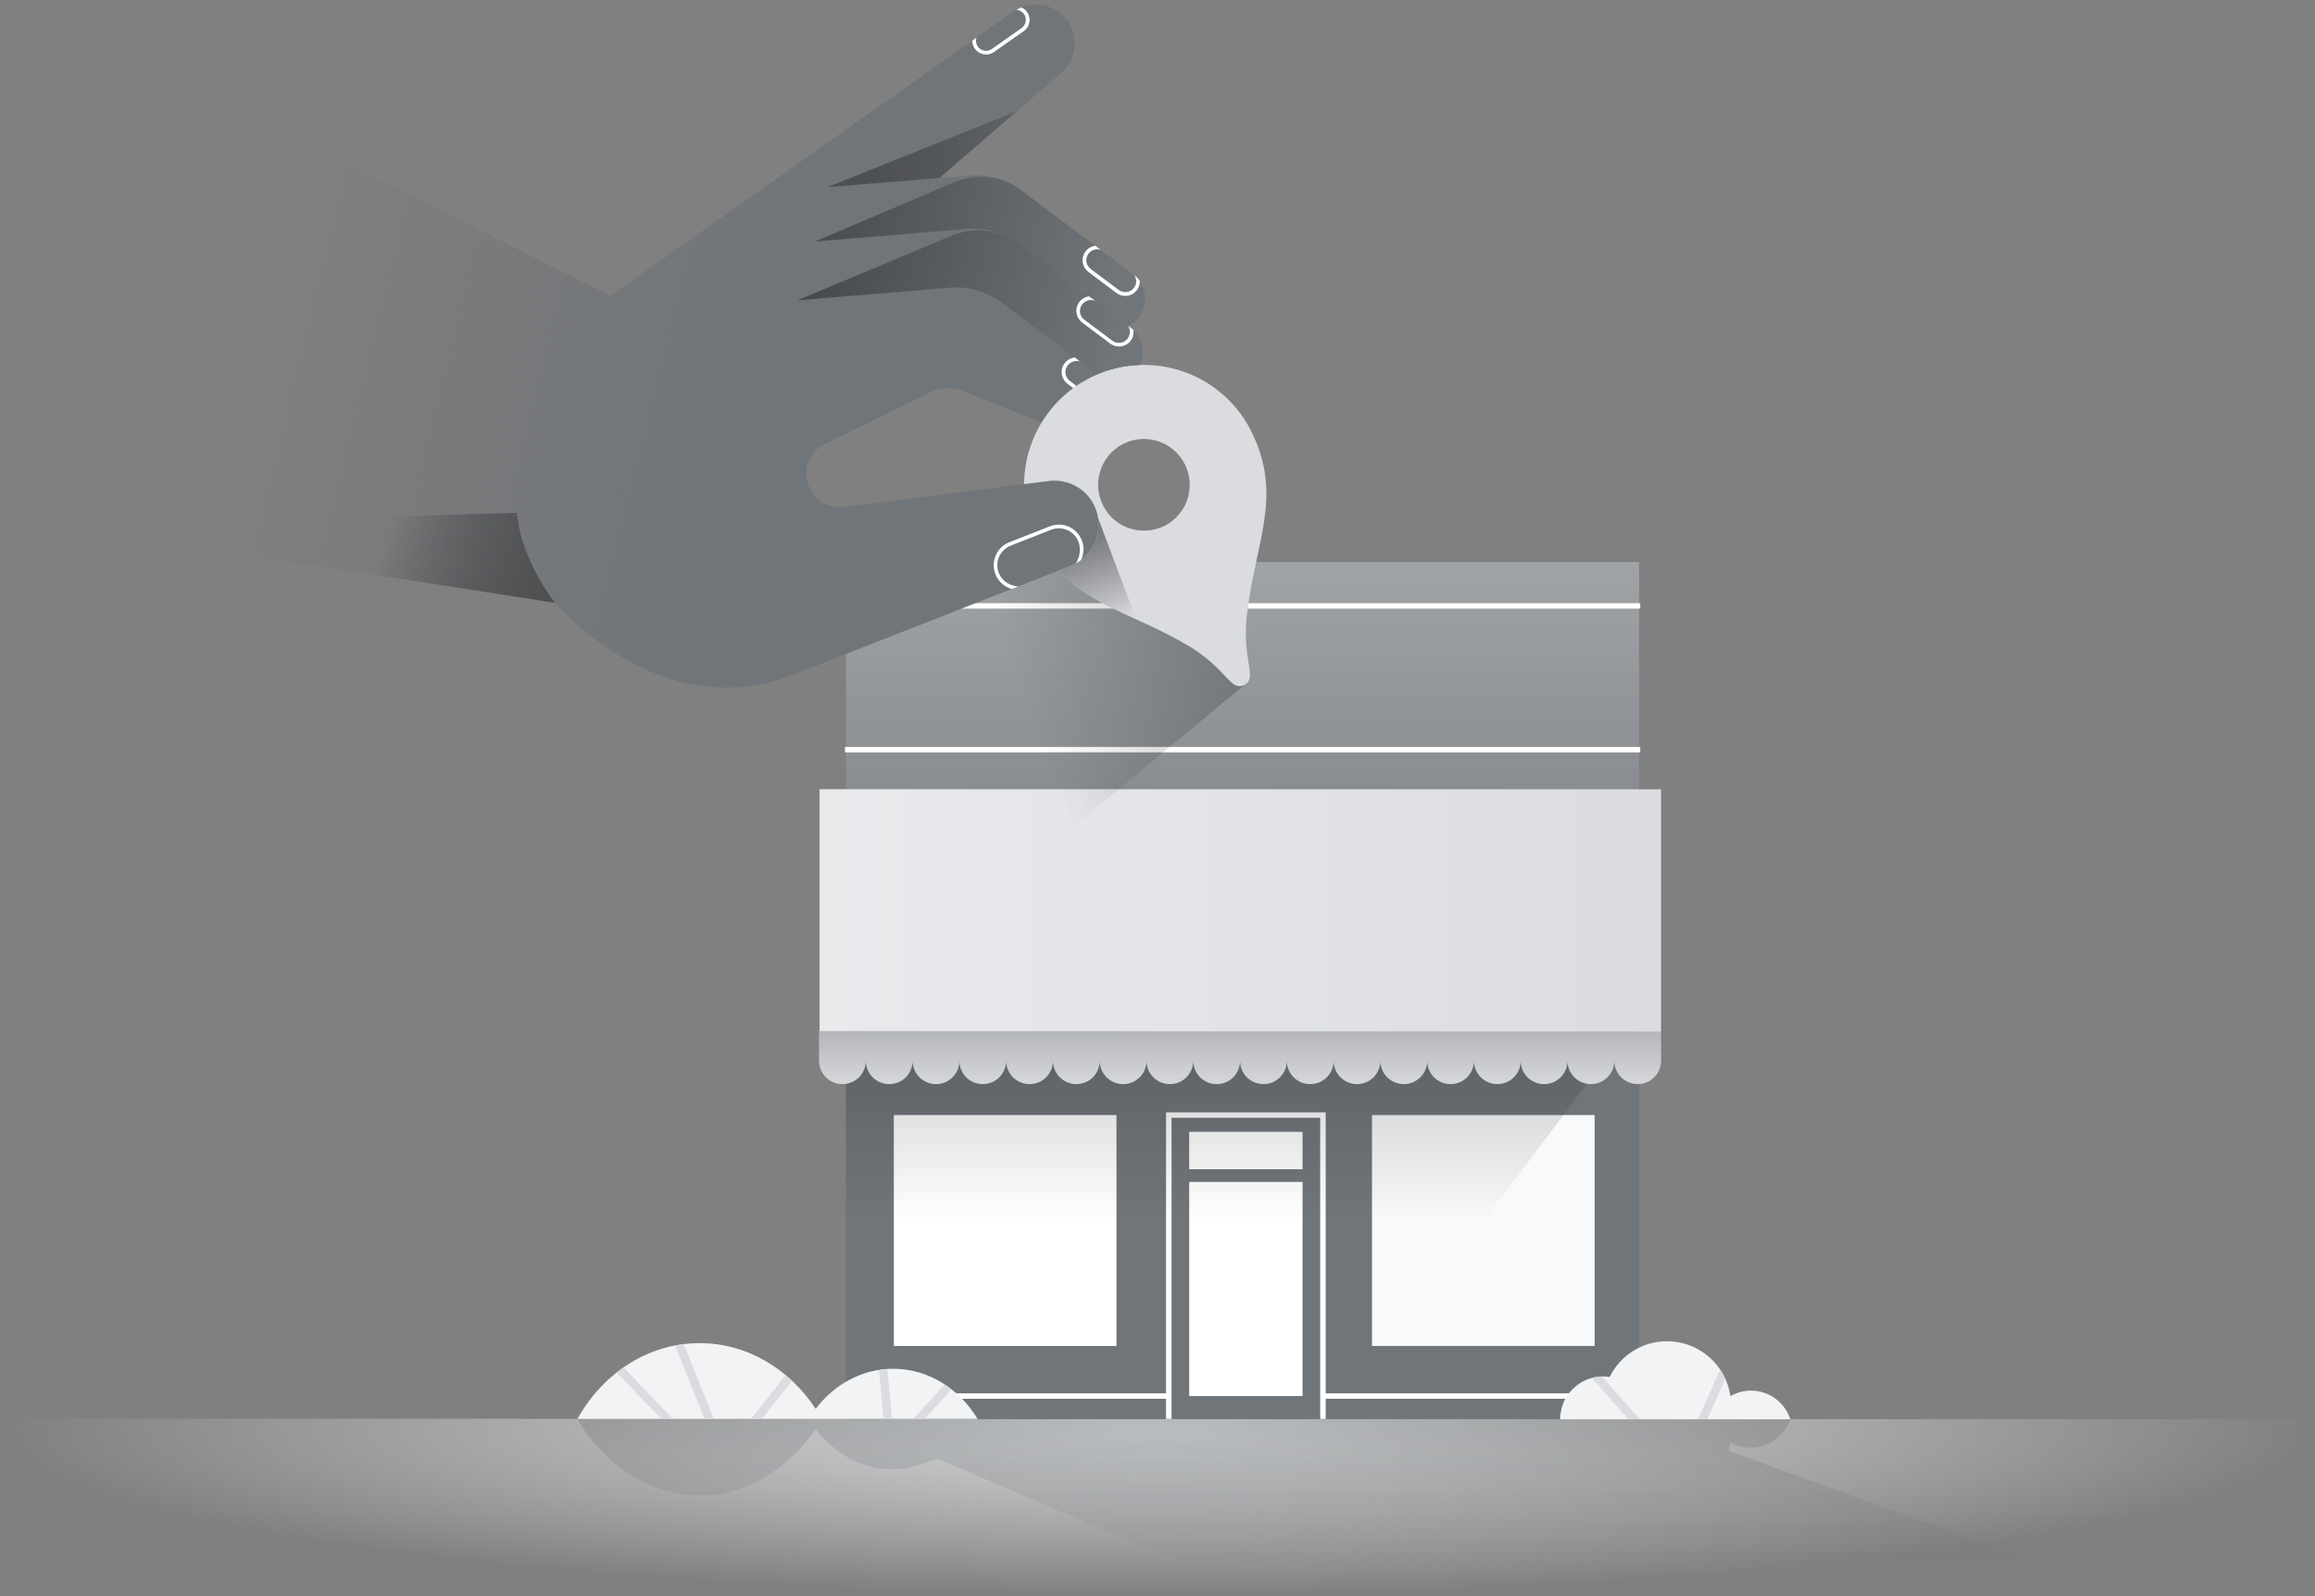 <?xml version="1.0" encoding="utf-8"?>
<!-- Generator: Adobe Illustrator 24.3.0, SVG Export Plug-In . SVG Version: 6.00 Build 0)  -->
<svg version="1.1" id="Layer_1" xmlns="http://www.w3.org/2000/svg" xmlns:xlink="http://www.w3.org/1999/xlink" x="0px" y="0px"
	 width="290px" height="200px" viewBox="0 0 290 200" enable-background="new 0 0 290 200" xml:space="preserve">
<rect x="0" y="0" width="290" height="200" fill="#808080" stroke="none"/>
<radialGradient id="SVGID_1_" cx="145.3" cy="277.306" r="144.9" gradientTransform="matrix(1 0 0 -0.144 -0.018 218.966)" gradientUnits="userSpaceOnUse">
	<stop  offset="0" style="stop-color:#E6EBF0;stop-opacity:0.8"/>
	<stop  offset="1" style="stop-color:#FFFFFF;stop-opacity:0"/>
</radialGradient>
<path fill="url(#SVGID_1_)" d="M0,177.76l0.02,22.33l289.96,0.05l0.02-22.3L0,177.76z"/>
<polygon fill="#70757A" points="105.98,70.42 105.95,177.8 205.35,177.8 205.35,70.42 "/>
<linearGradient id="SVGID_2_" gradientUnits="userSpaceOnUse" x1="155.66" y1="-24.953" x2="155.66" y2="45.531" gradientTransform="matrix(1 0 0 1 0 84)">
	<stop  offset="0" style="stop-color:#FFFFFF"/>
	<stop  offset="1" style="stop-color:#FFFFFF;stop-opacity:0"/>
</linearGradient>
<rect x="105.98" y="70.42" opacity="0.4" fill="url(#SVGID_2_)" enable-background="new    " width="99.36" height="107.38"/>
<polygon fill="#FFFFFF" points="166.07,174.59 166.07,139.38 146.07,139.38 146.07,174.59 105.82,174.59 105.82,175.27 
	146.07,175.27 146.07,177.8 146.76,177.8 146.76,140.06 165.38,140.06 165.38,177.8 166.07,177.8 166.07,175.27 205.47,175.27 
	205.47,174.59 "/>
<g>
	<rect x="105.85" y="93.59" fill="#FFFFFF" width="99.62" height="0.68"/>
</g>
<rect x="105.85" y="75.58" fill="#FFFFFF" width="99.62" height="0.68"/>
<rect x="111.97" y="139.72" fill="#FFFFFF" width="27.89" height="28.93"/>
<rect x="171.87" y="139.72" fill="#F8F9FA" width="27.89" height="28.93"/>
<rect x="148.97" y="148.1" fill="#FFFFFF" width="14.2" height="26.83"/>
<rect x="148.97" y="141.82" fill="#FFFFFF" width="14.2" height="4.69"/>
<linearGradient id="SVGID_3_" gradientUnits="userSpaceOnUse" x1="169.65" y1="75.159" x2="169.65" y2="112.336" gradientTransform="matrix(1 0 0 1 0 84)">
	<stop  offset="0" style="stop-color:#202124"/>
	<stop  offset="1" style="stop-color:#202124;stop-opacity:0"/>
</linearGradient>
<path opacity="0.3" fill="url(#SVGID_3_)" enable-background="new    " d="M102.18,179.07c0,0-5.26,8.3-14.25,8.3
	c-10.74,0-15.61-9.58-15.61-9.58l151.95,0.02c-1.06,3.18-4.77,4.53-7.5,2.89l-0.24,1.1l50.45,18.34H158.09l-40.75-17.41
	C107.8,187.26,102.18,179.07,102.18,179.07z"/>
<linearGradient id="SVGID_4_" gradientUnits="userSpaceOnUse" x1="155.65" y1="-29.712" x2="155.65" y2="68.856" gradientTransform="matrix(1 0 0 1 0 84)">
	<stop  offset="0" style="stop-color:#202124"/>
	<stop  offset="1" style="stop-color:#202124;stop-opacity:0"/>
</linearGradient>
<polygon fill="url(#SVGID_4_)" points="205.35,127.12 173.53,169.35 105.95,169.04 105.95,121.79 205.32,121.79 "/>
<path fill="#F1F3F4" d="M122.47,177.8c-2.3-3.79-6.18-6.29-10.58-6.29c-3.89,0-7.37,1.95-9.71,5.02c-3.29-4.99-8.58-8.23-14.54-8.23
	c-6.46,0-12.12,3.79-15.31,9.5L122.47,177.8L122.47,177.8z"/>
<path fill="#DADCE0" d="M89.42,177.8l-3.77-9.37c-0.37,0.04-0.72,0.1-1.08,0.17l3.7,9.2H89.42L89.42,177.8z"/>
<path fill="#DADCE0" d="M84.31,177.8l-6.2-6.45c-0.3,0.2-0.57,0.42-0.86,0.63l5.58,5.81L84.31,177.8L84.31,177.8z"/>
<path fill="#DADCE0" d="M95.44,177.8l3.77-4.79c-0.26-0.24-0.52-0.48-0.8-0.7l-4.33,5.49L95.44,177.8L95.44,177.8z"/>
<path fill="#DADCE0" d="M111.74,177.8l-0.57-6.24c-0.36,0.03-0.71,0.05-1.06,0.11l0.57,6.13H111.74L111.74,177.8z"/>
<path fill="#DADCE0" d="M115.83,177.8l3.37-3.7c-0.28-0.22-0.57-0.43-0.87-0.62l-3.95,4.33L115.83,177.8L115.83,177.8z"/>
<path fill="#F1F3F4" d="M219.35,174.25c-0.94,0-1.83,0.25-2.58,0.7c-0.55-3.89-3.89-6.89-7.94-6.89c-3.16,0-5.89,1.83-7.19,4.48
	c-0.27-0.04-0.55-0.07-0.83-0.07c-2.96,0-5.37,2.41-5.37,5.37H201h5.17h8.25h2.23h7.62C223.6,175.75,221.65,174.25,219.35,174.25z"
	/>
<path fill="#DADCE0" d="M199.41,172.65c1.19,1.34,3.05,3.46,4.57,5.18h1.42c-0.98-1.11-3.18-3.61-4.73-5.36
	C200.24,172.48,199.81,172.54,199.41,172.65z"/>
<path fill="#DADCE0" d="M215.49,171.61l-2.78,6.22h1.16l2.26-5.05C215.96,172.37,215.74,171.98,215.49,171.61z"/>
<rect x="102.67" y="98.9" fill="#DADCE0" width="105.41" height="30.33"/>
<linearGradient id="SVGID_5_" gradientUnits="userSpaceOnUse" x1="102.67" y1="85.935" x2="208.08" y2="85.935" gradientTransform="matrix(1 0 0 -1 0 200)">
	<stop  offset="0" style="stop-color:#FFFFFF"/>
	<stop  offset="0.933" style="stop-color:#FFFFFF;stop-opacity:0.067"/>
	<stop  offset="1" style="stop-color:#FFFFFF;stop-opacity:0"/>
</linearGradient>
<rect x="102.67" y="98.9" opacity="0.4" fill="url(#SVGID_5_)" enable-background="new    " width="105.41" height="30.33"/>
<path fill="#DADCE0" d="M208.08,129.21v3.72c0,1.61-1.31,2.91-2.93,2.91l0,0c-1.62,0-2.93-1.3-2.93-2.91v-0.01
	c0,1.62-1.3,2.92-2.92,2.92h-0.02c-1.62,0-2.92-1.3-2.92-2.92c0,1.62-1.3,2.92-2.92,2.92h-0.02c-1.62,0-2.92-1.3-2.92-2.92
	c0,1.62-1.3,2.92-2.92,2.92h-0.02c-1.62,0-2.92-1.3-2.92-2.92c0,1.62-1.3,2.92-2.92,2.92h-0.02c-1.62,0-2.92-1.3-2.92-2.92
	c0,1.62-1.3,2.92-2.92,2.92h-0.02c-1.62,0-2.92-1.3-2.92-2.92c0,1.62-1.3,2.92-2.92,2.92h-0.02c-1.62,0-2.92-1.3-2.92-2.92
	c0,1.62-1.3,2.92-2.92,2.92h-0.02c-1.62,0-2.92-1.3-2.92-2.92c0,1.62-1.3,2.92-2.92,2.92h-0.02c-1.62,0-2.92-1.3-2.92-2.92
	c0,1.62-1.3,2.92-2.92,2.92h-0.02c-1.62,0-2.92-1.3-2.92-2.92c0,1.62-1.3,2.92-2.92,2.92h-0.02c-1.62,0-2.92-1.3-2.92-2.92
	c0,1.62-1.3,2.92-2.92,2.92h-0.02c-1.62,0-2.92-1.3-2.92-2.92c0,1.62-1.3,2.92-2.92,2.92h-0.02c-1.62,0-2.92-1.3-2.92-2.92
	c0,1.62-1.3,2.92-2.92,2.92h-0.02c-1.62,0-2.92-1.3-2.92-2.92c0,1.62-1.3,2.92-2.92,2.92h-0.02c-1.62,0-2.92-1.3-2.92-2.92
	c0,1.62-1.3,2.92-2.92,2.92h-0.02c-1.62,0-2.92-1.3-2.92-2.92c0,1.62-1.3,2.92-2.92,2.92h-0.02c-1.62,0-2.92-1.3-2.92-2.92
	c0,1.62-1.3,2.92-2.92,2.92h-0.02c-1.62,0-2.92-1.3-2.92-2.92v-3.76L208.08,129.21z"/>
<linearGradient id="SVGID_6_" gradientUnits="userSpaceOnUse" x1="155.34" y1="15.352" x2="155.34" y2="52.773" gradientTransform="matrix(1 0 0 1 0 84)">
	<stop  offset="0" style="stop-color:#202124"/>
	<stop  offset="1" style="stop-color:#202124;stop-opacity:0"/>
</linearGradient>
<path fill="url(#SVGID_6_)" d="M208.08,129.26v3.72c0,1.61-1.31,2.91-2.93,2.91l0,0c-1.62,0-2.93-1.3-2.93-2.91v-0.01
	c0,1.62-1.3,2.92-2.92,2.92h-0.02c-1.62,0-2.92-1.3-2.92-2.92c0,1.62-1.3,2.92-2.92,2.92h-0.02c-1.62,0-2.92-1.3-2.92-2.92
	c0,1.62-1.3,2.92-2.92,2.92h-0.02c-1.62,0-2.92-1.3-2.92-2.92c0,1.62-1.3,2.92-2.92,2.92h-0.02c-1.62,0-2.92-1.3-2.92-2.92
	c0,1.62-1.3,2.92-2.92,2.92h-0.02c-1.62,0-2.92-1.3-2.92-2.92c0,1.62-1.3,2.92-2.92,2.92h-0.02c-1.62,0-2.92-1.3-2.92-2.92
	c0,1.62-1.3,2.92-2.92,2.92h-0.02c-1.62,0-2.92-1.3-2.92-2.92c0,1.62-1.3,2.92-2.92,2.92h-0.02c-1.62,0-2.92-1.3-2.92-2.92
	c0,1.62-1.3,2.92-2.92,2.92h-0.02c-1.62,0-2.92-1.3-2.92-2.92c0,1.62-1.3,2.92-2.92,2.92h-0.02c-1.62,0-2.92-1.3-2.92-2.92
	c0,1.62-1.3,2.92-2.92,2.92h-0.02c-1.62,0-2.92-1.3-2.92-2.92c0,1.62-1.3,2.92-2.92,2.92h-0.02c-1.62,0-2.92-1.3-2.92-2.92
	c0,1.62-1.3,2.92-2.92,2.92h-0.02c-1.62,0-2.92-1.3-2.92-2.92c0,1.62-1.3,2.92-2.92,2.92h-0.02c-1.62,0-2.92-1.3-2.92-2.92
	c0,1.62-1.3,2.92-2.92,2.92h-0.02c-1.62,0-2.92-1.3-2.92-2.92c0,1.62-1.3,2.92-2.92,2.92h-0.02c-1.62,0-2.92-1.3-2.92-2.92
	c0,1.62-1.3,2.92-2.92,2.92h-0.02c-1.62,0-2.92-1.3-2.92-2.92v-3.76L208.08,129.26z"/>
<linearGradient id="SVGID_7_" gradientUnits="userSpaceOnUse" x1="221.13" y1="144.929" x2="128.4" y2="111.678" gradientTransform="matrix(1 0 0 -1 0 200)">
	<stop  offset="0" style="stop-color:#202124"/>
	<stop  offset="1" style="stop-color:#202124;stop-opacity:0"/>
</linearGradient>
<polygon fill="url(#SVGID_7_)" points="155.95,85.77 131.26,106.22 107.1,89.49 133.22,67.67 "/>
<path fill="#DADCE0" d="M152.1,48.57L152.1,48.57c-3.19-2.3-7.21-3.29-11.16-2.66l0,0l0,0l0,0l0,0c-1.48,0.24-2.95,0.7-4.35,1.4
	c-4.13,2.07-6.89,5.78-7.89,9.95l0,0c-0.79,3.32-0.47,6.92,1.17,10.21c1.27,2.53,2.8,4.33,4.56,5.74l0,0
	c2.95,2.38,6.51,3.69,10.46,5.59l0,0c1.28,0.62,2.6,1.3,3.95,2.1c4.84,2.86,5.28,5.79,7.01,4.93c1.77-0.88-0.28-3.01,0.33-8.6
	c1.02-9.24,4.64-15.04,0.56-23.2C155.62,51.78,154.01,49.95,152.1,48.57z M140.73,55.61c2.83-1.42,6.28-0.27,7.7,2.57
	c0.61,1.22,0.74,2.56,0.47,3.8V62c-0.01,0.03-0.01,0.05-0.02,0.08v0.01v0.01l0,0c-0.38,1.59-1.44,3-3.01,3.79
	c-2.83,1.42-6.28,0.27-7.7-2.57c-0.6-1.19-0.73-2.49-0.49-3.7v-0.01c0.01-0.06,0.02-0.11,0.03-0.17l0,0
	c0.01-0.03,0.02-0.06,0.03-0.09l0.02-0.08C138.18,57.72,139.21,56.37,140.73,55.61z"/>
<linearGradient id="SVGID_8_" gradientUnits="userSpaceOnUse" x1="132.418" y1="138.803" x2="139.01" y2="121.468" gradientTransform="matrix(1 0 0 -1 0 200)">
	<stop  offset="0" style="stop-color:#4F4F4F"/>
	<stop  offset="1" style="stop-color:#202124;stop-opacity:0"/>
</linearGradient>
<path fill="url(#SVGID_8_)" d="M137.56,64.92c0.05,0.29,0.06,0.58,0.06,0.87c0,0.04,0,0.07,0,0.11c-0.01,0.28-0.04,0.55-0.08,0.82
	c-0.01,0.04-0.02,0.08-0.02,0.13c-0.05,0.27-0.12,0.53-0.22,0.79c-0.01,0.03-0.02,0.06-0.04,0.09c-0.2,0.53-0.48,1.02-0.83,1.47
	c-0.02,0.03-0.05,0.06-0.07,0.09c-0.17,0.21-0.36,0.4-0.56,0.58c-0.04,0.03-0.07,0.07-0.11,0.1c-0.21,0.18-0.43,0.34-0.66,0.49
	c-0.04,0.02-0.07,0.04-0.11,0.06c-0.25,0.15-0.51,0.28-0.8,0.39l-1.51,0.59c0.58,0.63,1.18,1.2,1.82,1.71l0,0
	c2.3,1.86,4.98,3.06,7.92,4.41L137.56,64.92L137.56,64.92z"/>
<linearGradient id="SVGID_9_" gradientUnits="userSpaceOnUse" x1="99.496" y1="159.052" x2="39.235" y2="173.921" gradientTransform="matrix(1 0 0 -1 0 200)">
	<stop  offset="0" style="stop-color:#70757A"/>
	<stop  offset="1" style="stop-color:#6A6D71;stop-opacity:0"/>
	<stop  offset="1" style="stop-color:#9AA0A6;stop-opacity:0"/>
</linearGradient>
<path fill="url(#SVGID_9_)" d="M141.61,41.03l-0.27-0.2c0.66-0.33,1.22-0.85,1.61-1.53c0.95-1.68,0.51-3.81-1.04-4.97l-13.98-10.49
	c-1.83-1.37-4.09-2.04-6.37-1.87l-3.87,0.32l15.25-13.15c2.06-1.77,2.27-4.89,0.47-6.92c-1.65-1.87-4.44-2.2-6.48-0.76L76.46,37.08
	L40.21,18.87L25.96,68.78l43.56,6.76c0,0,12.97,15.43,29.6,9.09l33.49-13.13l1.51-0.59c2.79-1.09,4.2-4.22,3.18-7.04
	c-0.88-2.43-3.33-3.92-5.89-3.6l-3.11,0.39l-22.58,2.86c-4.68,0.59-6.6-5.81-2.37-7.89l13.25-6.51c1.24-0.61,2.69-0.67,3.97-0.15
	l9.9,3.97c1.42-2.34,3.48-4.32,6.11-5.64c1.41-0.7,2.88-1.17,4.35-1.4l0,0l0,0l0,0c0.61-0.1,1.21-0.14,1.82-0.16
	C143.54,44.11,143.08,42.13,141.61,41.03z"/>
<linearGradient id="SVGID_10_" gradientUnits="userSpaceOnUse" x1="-2120.732" y1="-1724.592" x2="-2125.726" y2="-1696.459" gradientTransform="matrix(0.449 -0.894 -0.894 -0.449 -514.281 -2593.719)">
	<stop  offset="0" style="stop-color:#4F4F4F"/>
	<stop  offset="0.252" style="stop-color:#424343;stop-opacity:0.748"/>
	<stop  offset="1" style="stop-color:#202124;stop-opacity:0"/>
</linearGradient>
<path fill="url(#SVGID_10_)" d="M69.52,75.54c0,0-4.28-5.39-4.76-11.28l-38.13,1.07l-0.96,3.36L69.52,75.54z"/>
<path fill="#FFFFFF" d="M133.61,46c0.09-0.18,0.21-0.33,0.36-0.45c0.04-0.03,0.24-0.19,0.55-0.27c0.34-0.09,0.63-0.03,0.77,0.01
	c-0.07-0.05-0.15-0.1-0.22-0.16c-0.15-0.11-0.29-0.22-0.43-0.33c-0.06,0.01-0.14,0.02-0.23,0.04c-0.32,0.07-0.56,0.23-0.71,0.34
	c-0.21,0.16-0.38,0.37-0.51,0.62c-0.4,0.79-0.17,1.75,0.54,2.29l0.72,0.54c0.13-0.1,0.26-0.19,0.39-0.28L134,47.72
	C133.48,47.31,133.31,46.6,133.61,46z"/>
<linearGradient id="SVGID_11_" gradientUnits="userSpaceOnUse" x1="79.571" y1="174.191" x2="140.475" y2="159.756" gradientTransform="matrix(1 0 0 -1 0 200)">
	<stop  offset="0" style="stop-color:#2D3032"/>
	<stop  offset="1" style="stop-color:#2D3032;stop-opacity:0"/>
</linearGradient>
<path fill="url(#SVGID_11_)" d="M140.94,45.91L140.94,45.91C140.95,45.91,140.95,45.91,140.94,45.91c0.61-0.1,1.22-0.14,1.83-0.16
	c0.78-1.64,0.32-3.62-1.15-4.72l-13.98-10.49c-0.11-0.09-0.23-0.17-0.35-0.25c-2.39-1.63-5.48-1.85-8.15-0.73L99.9,37.63l19.19-1.59
	c2.28-0.17,4.54,0.5,6.37,1.87l12,9C138.6,46.44,139.77,46.1,140.94,45.91L140.94,45.91z"/>
<linearGradient id="SVGID_12_" gradientUnits="userSpaceOnUse" x1="76.723" y1="177.388" x2="140" y2="167.303" gradientTransform="matrix(1 0 0 -1 0 200)">
	<stop  offset="0" style="stop-color:#2D3032"/>
	<stop  offset="1" style="stop-color:#2D3032;stop-opacity:0"/>
</linearGradient>
<path fill="url(#SVGID_12_)" d="M141.35,40.83c0.66-0.33,1.22-0.85,1.61-1.53l0,0c0.95-1.68,0.51-3.81-1.04-4.97l-13.98-10.49
	c-0.11-0.09-0.23-0.17-0.35-0.25c-2.4-1.64-5.49-1.85-8.16-0.71l-17.34,7.38l19.19-1.59c2.28-0.17,4.54,0.5,6.37,1.87L141.35,40.83"
	/>
<linearGradient id="SVGID_13_" gradientUnits="userSpaceOnUse" x1="97.269" y1="176.851" x2="137.607" y2="184.893" gradientTransform="matrix(1 0 0 -1 0 200)">
	<stop  offset="0" style="stop-color:#4F4F4F"/>
	<stop  offset="1" style="stop-color:#202124;stop-opacity:0"/>
</linearGradient>
<polygon fill="url(#SVGID_13_)" points="117.7,22.29 103.62,23.46 127.39,13.93 "/>
<path fill="#FFFFFF" d="M131.52,65.95l-5.07,1.99c-1.53,0.6-2.32,2.29-1.81,3.85c0.13,0.41,0.35,0.77,0.62,1.08
	c0.13,0.15,0.46,0.49,1,0.75c0.19,0.09,0.36,0.15,0.49,0.18c0.29-0.11,0.57-0.22,0.85-0.33c-0.16,0-0.37-0.02-0.61-0.08
	c-0.28-0.07-0.49-0.16-0.54-0.19c-0.66-0.31-1.15-0.86-1.38-1.55c-0.23-0.69-0.16-1.41,0.15-2.01c0.28-0.56,0.76-1.02,1.39-1.27
	l5.07-1.99c0.68-0.27,1.42-0.24,2.08,0.07s1.15,0.86,1.38,1.55c0.02,0.06,0.11,0.35,0.13,0.74c0.04,0.83-0.28,1.51-0.48,1.85
	c0.1-0.06,0.22-0.12,0.33-0.2c0.11-0.07,0.21-0.14,0.3-0.21c0.14-0.3,0.33-0.82,0.31-1.47c-0.01-0.17-0.03-0.48-0.16-0.86
	c-0.27-0.81-0.85-1.46-1.62-1.83C133.18,65.67,132.32,65.64,131.52,65.95z"/>
<path fill="#FFFFFF" d="M137.03,30.83c-0.53,0.12-0.97,0.47-1.22,0.96c-0.4,0.79-0.17,1.75,0.54,2.29l3.51,2.63
	c0.44,0.33,0.99,0.44,1.52,0.32c0.27-0.06,0.51-0.18,0.72-0.35c0.29-0.23,0.44-0.49,0.5-0.62c0.18-0.35,0.19-0.67,0.19-0.84
	c-0.04-0.06-0.07-0.11-0.12-0.17c-0.18-0.24-0.38-0.44-0.56-0.58c0.08,0.14,0.28,0.55,0.2,1.02c-0.04,0.19-0.11,0.34-0.12,0.36
	c-0.18,0.36-0.51,0.63-0.91,0.72c-0.4,0.09-0.81,0.01-1.14-0.24l-3.51-2.63c-0.53-0.4-0.7-1.12-0.4-1.71
	c0.18-0.36,0.51-0.63,0.91-0.72c0.25-0.06,0.5-0.05,0.74,0.03l-0.67-0.51C137.14,30.81,137.08,30.82,137.03,30.83z"/>
<path fill="#FFFFFF" d="M127.32,1.22c0.11,0.01,0.63,0.09,0.94,0.52c0.15,0.2,0.2,0.41,0.21,0.45c0.04,0.16,0.04,0.33,0.02,0.5
	c-0.06,0.34-0.24,0.63-0.52,0.83l-3.72,2.62c-0.56,0.4-1.35,0.27-1.75-0.29c-0.2-0.28-0.28-0.61-0.22-0.95
	c0.01-0.06,0.03-0.12,0.04-0.18l-0.52,0.37c-0.01,0.37,0.11,0.73,0.33,1.03c0.55,0.76,1.62,0.94,2.39,0.4l3.72-2.62
	c0.24-0.17,0.42-0.38,0.55-0.63c0.08-0.15,0.13-0.32,0.16-0.5c0.04-0.23,0.03-0.46-0.02-0.67c-0.03-0.14-0.11-0.38-0.29-0.62
	c-0.24-0.33-0.54-0.49-0.69-0.55c-0.1,0.04-0.22,0.09-0.33,0.15C127.51,1.12,127.41,1.17,127.32,1.22z"/>
<path fill="#FFFFFF" d="M141.98,41.34c-0.06-0.06-0.12-0.11-0.19-0.17c-0.16-0.13-0.31-0.25-0.46-0.35
	c0.08,0.15,0.27,0.56,0.18,1.02c-0.04,0.19-0.11,0.34-0.12,0.37c-0.18,0.36-0.51,0.63-0.91,0.72c-0.4,0.09-0.81,0.01-1.14-0.24
	l-3.51-2.63c-0.53-0.4-0.7-1.12-0.4-1.71c0.18-0.36,0.51-0.63,0.91-0.72c0.14-0.03,0.26-0.04,0.3-0.04c0.26,0,0.46,0.08,0.59,0.14
	c-0.26-0.2-0.52-0.39-0.78-0.59c-0.05,0.01-0.13,0.01-0.21,0.03c-0.1,0.02-0.4,0.1-0.69,0.33c-0.22,0.17-0.4,0.38-0.52,0.63
	c-0.4,0.79-0.17,1.75,0.54,2.29l3.51,2.63c0.44,0.33,0.99,0.44,1.52,0.32s0.97-0.47,1.22-0.96c0.08-0.16,0.12-0.3,0.14-0.38
	C142.02,41.75,142,41.49,141.98,41.34z"/>
</svg>
